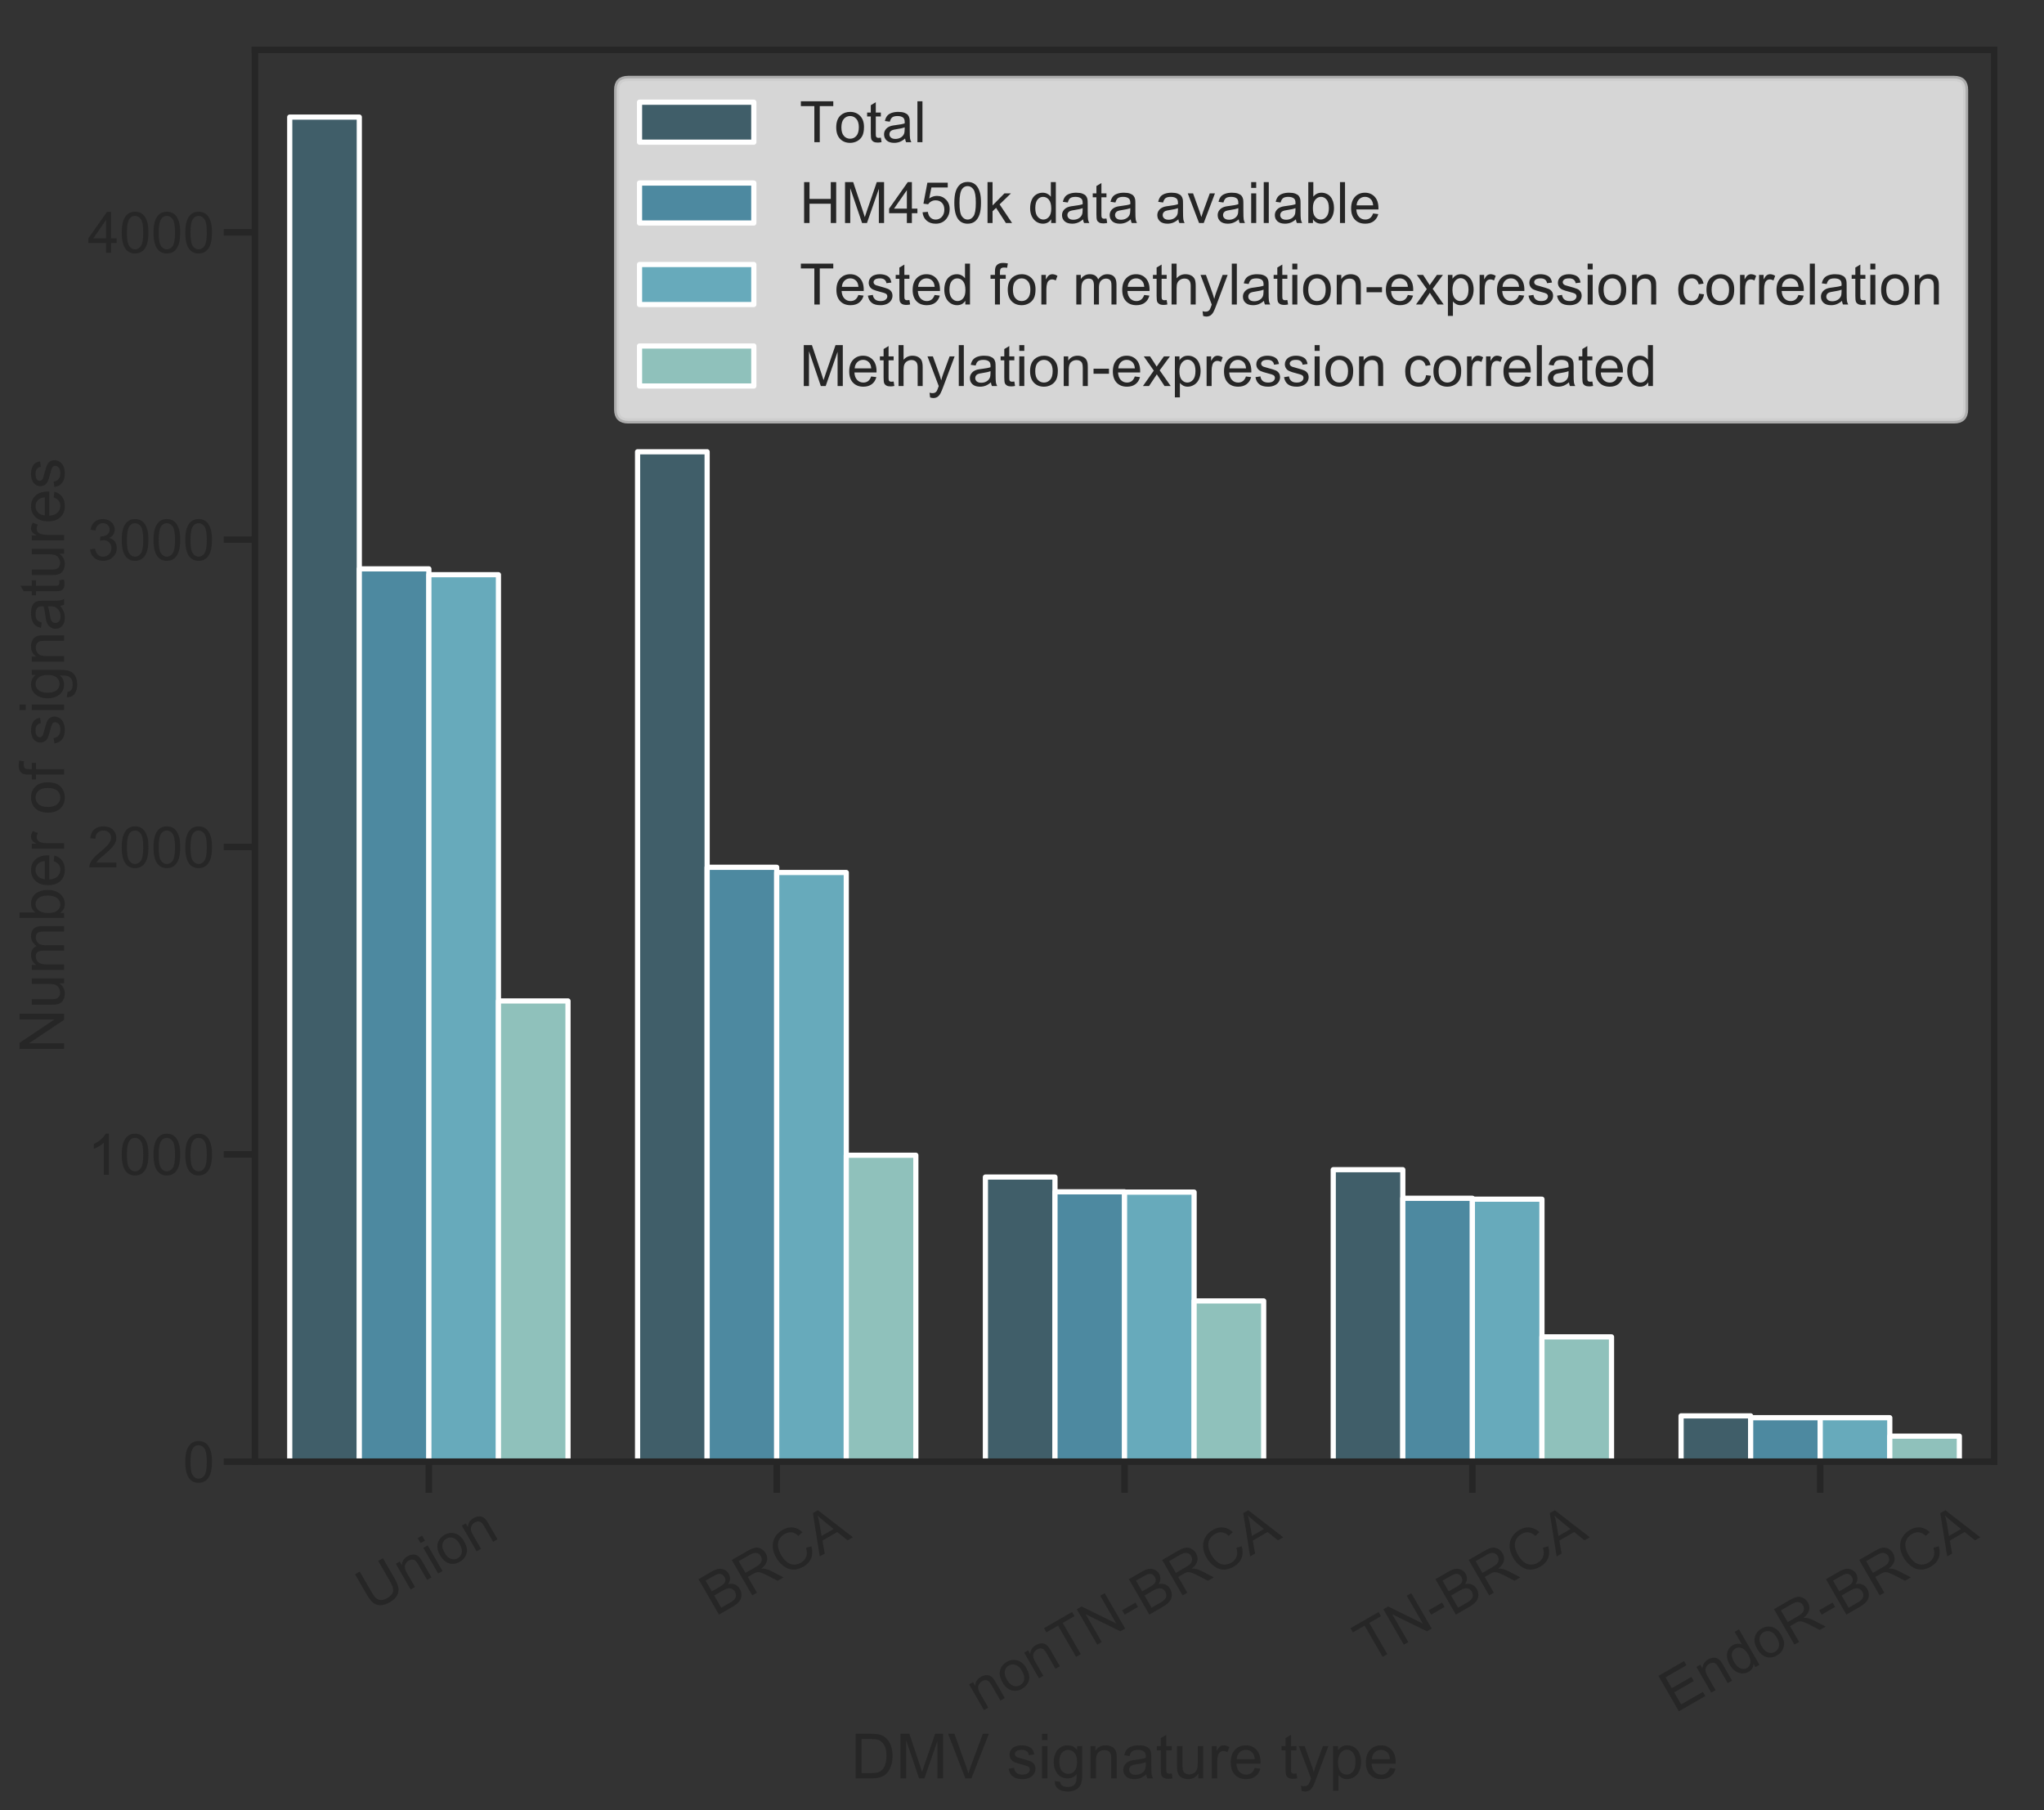 <?xml version="1.0" encoding="utf-8" standalone="no"?>
<!DOCTYPE svg PUBLIC "-//W3C//DTD SVG 1.1//EN"
  "http://www.w3.org/Graphics/SVG/1.1/DTD/svg11.dtd">
<!-- Created with matplotlib (https://matplotlib.org/) -->
<svg height="697.012pt" version="1.1" viewBox="0 0 786.959 697.012" width="786.959pt" xmlns="http://www.w3.org/2000/svg" xmlns:xlink="http://www.w3.org/1999/xlink">
 <rect x="0" y="0" width="786.959" height="697.012" fill="#333333" stroke="none"/>
 <defs>
  <style type="text/css">
*{stroke-linecap:butt;stroke-linejoin:round;}
  </style>
 </defs>
 <g id="figure_1">
  <g id="patch_1">
   <path d="M 0 697.012 
L 786.959 697.012 
L 786.959 0 
L 0 0 
z
" style="fill:none;"/>
  </g>
  <g id="axes_1">
   <g id="patch_2">
    <path d="M 98.159 562.8 
L 767.759 562.8 
L 767.759 19.2 
L 98.159 19.2 
z
" style="fill:none;"/>
   </g>
   <g id="matplotlib.axis_1">
    <g id="xtick_1">
     <g id="line2d_1">
      <defs>
       <path d="M 0 0 
L 0 12 
" id="m496728b130" style="stroke:#262626;stroke-width:2.5;"/>
      </defs>
      <g>
       <use style="fill:#262626;stroke:#262626;stroke-width:2.5;" x="165.119" xlink:href="#m496728b130" y="562.8"/>
      </g>
     </g>
     <g id="text_1">
      <!-- Union -->
      <defs>
       <path d="M 54.688 71.578 
L 64.156 71.578 
L 64.156 30.219 
Q 64.156 19.438 61.719 13.078 
Q 59.281 6.734 52.906 2.75 
Q 46.531 -1.219 36.188 -1.219 
Q 26.125 -1.219 19.719 2.25 
Q 13.328 5.719 10.594 12.281 
Q 7.859 18.844 7.859 30.219 
L 7.859 71.578 
L 17.328 71.578 
L 17.328 30.281 
Q 17.328 20.953 19.062 16.531 
Q 20.797 12.109 25.016 9.719 
Q 29.25 7.328 35.359 7.328 
Q 45.797 7.328 50.234 12.062 
Q 54.688 16.797 54.688 30.281 
z
" id="ArialMT-85"/>
       <path d="M 6.594 0 
L 6.594 51.859 
L 14.5 51.859 
L 14.5 44.484 
Q 20.219 53.031 31 53.031 
Q 35.688 53.031 39.625 51.344 
Q 43.562 49.656 45.516 46.922 
Q 47.469 44.188 48.25 40.438 
Q 48.734 37.984 48.734 31.891 
L 48.734 0 
L 39.938 0 
L 39.938 31.547 
Q 39.938 36.922 38.906 39.578 
Q 37.891 42.234 35.281 43.812 
Q 32.672 45.406 29.156 45.406 
Q 23.531 45.406 19.453 41.844 
Q 15.375 38.281 15.375 28.328 
L 15.375 0 
z
" id="ArialMT-110"/>
       <path d="M 6.641 61.469 
L 6.641 71.578 
L 15.438 71.578 
L 15.438 61.469 
z
M 6.641 0 
L 6.641 51.859 
L 15.438 51.859 
L 15.438 0 
z
" id="ArialMT-105"/>
       <path d="M 3.328 25.922 
Q 3.328 40.328 11.328 47.266 
Q 18.016 53.031 27.641 53.031 
Q 38.328 53.031 45.109 46.016 
Q 51.906 39.016 51.906 26.656 
Q 51.906 16.656 48.906 10.906 
Q 45.906 5.172 40.156 2 
Q 34.422 -1.172 27.641 -1.172 
Q 16.75 -1.172 10.031 5.812 
Q 3.328 12.797 3.328 25.922 
z
M 12.359 25.922 
Q 12.359 15.969 16.703 11.016 
Q 21.047 6.062 27.641 6.062 
Q 34.188 6.062 38.531 11.031 
Q 42.875 16.016 42.875 26.219 
Q 42.875 35.844 38.5 40.797 
Q 34.125 45.75 27.641 45.75 
Q 21.047 45.75 16.703 40.812 
Q 12.359 35.891 12.359 25.922 
z
" id="ArialMT-111"/>
      </defs>
      <g style="fill:#262626;" transform="translate(143.074 620.677)rotate(-30)scale(0.22 -0.22)">
       <use xlink:href="#ArialMT-85"/>
       <use x="72.217" xlink:href="#ArialMT-110"/>
       <use x="127.832" xlink:href="#ArialMT-105"/>
       <use x="150.049" xlink:href="#ArialMT-111"/>
       <use x="205.664" xlink:href="#ArialMT-110"/>
      </g>
     </g>
    </g>
    <g id="xtick_2">
     <g id="line2d_2">
      <g>
       <use style="fill:#262626;stroke:#262626;stroke-width:2.5;" x="299.039" xlink:href="#m496728b130" y="562.8"/>
      </g>
     </g>
     <g id="text_2">
      <!-- BRCA -->
      <defs>
       <path d="M 7.328 0 
L 7.328 71.578 
L 34.188 71.578 
Q 42.391 71.578 47.344 69.406 
Q 52.297 67.234 55.094 62.719 
Q 57.906 58.203 57.906 53.266 
Q 57.906 48.688 55.422 44.625 
Q 52.938 40.578 47.906 38.094 
Q 54.391 36.188 57.875 31.594 
Q 61.375 27 61.375 20.75 
Q 61.375 15.719 59.25 11.391 
Q 57.125 7.078 54 4.734 
Q 50.875 2.391 46.156 1.188 
Q 41.453 0 34.625 0 
z
M 16.797 41.5 
L 32.281 41.5 
Q 38.578 41.5 41.312 42.328 
Q 44.922 43.406 46.75 45.891 
Q 48.578 48.391 48.578 52.156 
Q 48.578 55.719 46.875 58.422 
Q 45.172 61.141 41.984 62.141 
Q 38.812 63.141 31.109 63.141 
L 16.797 63.141 
z
M 16.797 8.453 
L 34.625 8.453 
Q 39.203 8.453 41.062 8.797 
Q 44.344 9.375 46.531 10.734 
Q 48.734 12.109 50.141 14.719 
Q 51.562 17.328 51.562 20.75 
Q 51.562 24.75 49.516 27.703 
Q 47.469 30.672 43.828 31.859 
Q 40.188 33.062 33.344 33.062 
L 16.797 33.062 
z
" id="ArialMT-66"/>
       <path d="M 7.859 0 
L 7.859 71.578 
L 39.594 71.578 
Q 49.172 71.578 54.141 69.641 
Q 59.125 67.719 62.109 62.828 
Q 65.094 57.953 65.094 52.047 
Q 65.094 44.438 60.156 39.203 
Q 55.219 33.984 44.922 32.562 
Q 48.688 30.766 50.641 29 
Q 54.781 25.203 58.5 19.484 
L 70.953 0 
L 59.031 0 
L 49.562 14.891 
Q 45.406 21.344 42.719 24.75 
Q 40.047 28.172 37.922 29.531 
Q 35.797 30.906 33.594 31.453 
Q 31.984 31.781 28.328 31.781 
L 17.328 31.781 
L 17.328 0 
z
M 17.328 39.984 
L 37.703 39.984 
Q 44.188 39.984 47.844 41.328 
Q 51.516 42.672 53.422 45.625 
Q 55.328 48.578 55.328 52.047 
Q 55.328 57.125 51.641 60.391 
Q 47.953 63.672 39.984 63.672 
L 17.328 63.672 
z
" id="ArialMT-82"/>
       <path d="M 58.797 25.094 
L 68.266 22.703 
Q 65.281 11.031 57.547 4.906 
Q 49.812 -1.219 38.625 -1.219 
Q 27.047 -1.219 19.797 3.484 
Q 12.547 8.203 8.766 17.141 
Q 4.984 26.078 4.984 36.328 
Q 4.984 47.516 9.25 55.828 
Q 13.531 64.156 21.406 68.469 
Q 29.297 72.797 38.766 72.797 
Q 49.516 72.797 56.828 67.328 
Q 64.156 61.859 67.047 51.953 
L 57.719 49.75 
Q 55.219 57.562 50.484 61.125 
Q 45.75 64.703 38.578 64.703 
Q 30.328 64.703 24.781 60.734 
Q 19.234 56.781 16.984 50.109 
Q 14.75 43.453 14.75 36.375 
Q 14.75 27.25 17.406 20.438 
Q 20.062 13.625 25.672 10.25 
Q 31.297 6.891 37.844 6.891 
Q 45.797 6.891 51.312 11.469 
Q 56.844 16.062 58.797 25.094 
z
" id="ArialMT-67"/>
       <path d="M -0.141 0 
L 27.344 71.578 
L 37.547 71.578 
L 66.844 0 
L 56.062 0 
L 47.703 21.688 
L 17.781 21.688 
L 9.906 0 
z
M 20.516 29.391 
L 44.781 29.391 
L 37.312 49.219 
Q 33.891 58.25 32.234 64.062 
Q 30.859 57.172 28.375 50.391 
z
" id="ArialMT-65"/>
      </defs>
      <g style="fill:#262626;" transform="translate(275.414 622.5)rotate(-30)scale(0.22 -0.22)">
       <use xlink:href="#ArialMT-66"/>
       <use x="66.699" xlink:href="#ArialMT-82"/>
       <use x="138.916" xlink:href="#ArialMT-67"/>
       <use x="211.133" xlink:href="#ArialMT-65"/>
      </g>
     </g>
    </g>
    <g id="xtick_3">
     <g id="line2d_3">
      <g>
       <use style="fill:#262626;stroke:#262626;stroke-width:2.5;" x="432.959" xlink:href="#m496728b130" y="562.8"/>
      </g>
     </g>
     <g id="text_3">
      <!-- nonTN-BRCA -->
      <defs>
       <path d="M 25.922 0 
L 25.922 63.141 
L 2.344 63.141 
L 2.344 71.578 
L 59.078 71.578 
L 59.078 63.141 
L 35.406 63.141 
L 35.406 0 
z
" id="ArialMT-84"/>
       <path d="M 7.625 0 
L 7.625 71.578 
L 17.328 71.578 
L 54.938 15.375 
L 54.938 71.578 
L 64.016 71.578 
L 64.016 0 
L 54.297 0 
L 16.703 56.25 
L 16.703 0 
z
" id="ArialMT-78"/>
       <path d="M 3.172 21.484 
L 3.172 30.328 
L 30.172 30.328 
L 30.172 21.484 
z
" id="ArialMT-45"/>
      </defs>
      <g style="fill:#262626;" transform="translate(377.572 659.177)rotate(-30)scale(0.22 -0.22)">
       <use xlink:href="#ArialMT-110"/>
       <use x="55.615" xlink:href="#ArialMT-111"/>
       <use x="111.23" xlink:href="#ArialMT-110"/>
       <use x="166.846" xlink:href="#ArialMT-84"/>
       <use x="227.93" xlink:href="#ArialMT-78"/>
       <use x="300.146" xlink:href="#ArialMT-45"/>
       <use x="333.447" xlink:href="#ArialMT-66"/>
       <use x="400.146" xlink:href="#ArialMT-82"/>
       <use x="472.363" xlink:href="#ArialMT-67"/>
       <use x="544.58" xlink:href="#ArialMT-65"/>
      </g>
     </g>
    </g>
    <g id="xtick_4">
     <g id="line2d_4">
      <g>
       <use style="fill:#262626;stroke:#262626;stroke-width:2.5;" x="566.879" xlink:href="#m496728b130" y="562.8"/>
      </g>
     </g>
     <g id="text_4">
      <!-- TN-BRCA -->
      <g style="fill:#262626;" transform="translate(527.384 640.826)rotate(-30)scale(0.22 -0.22)">
       <use xlink:href="#ArialMT-84"/>
       <use x="61.084" xlink:href="#ArialMT-78"/>
       <use x="133.301" xlink:href="#ArialMT-45"/>
       <use x="166.602" xlink:href="#ArialMT-66"/>
       <use x="233.301" xlink:href="#ArialMT-82"/>
       <use x="305.518" xlink:href="#ArialMT-67"/>
       <use x="377.734" xlink:href="#ArialMT-65"/>
      </g>
     </g>
    </g>
    <g id="xtick_5">
     <g id="line2d_5">
      <g>
       <use style="fill:#262626;stroke:#262626;stroke-width:2.5;" x="700.799" xlink:href="#m496728b130" y="562.8"/>
      </g>
     </g>
     <g id="text_5">
      <!-- EndoR-BRCA -->
      <defs>
       <path d="M 7.906 0 
L 7.906 71.578 
L 59.672 71.578 
L 59.672 63.141 
L 17.391 63.141 
L 17.391 41.219 
L 56.984 41.219 
L 56.984 32.812 
L 17.391 32.812 
L 17.391 8.453 
L 61.328 8.453 
L 61.328 0 
z
" id="ArialMT-69"/>
       <path d="M 40.234 0 
L 40.234 6.547 
Q 35.297 -1.172 25.734 -1.172 
Q 19.531 -1.172 14.328 2.25 
Q 9.125 5.672 6.266 11.797 
Q 3.422 17.922 3.422 25.875 
Q 3.422 33.641 6 39.969 
Q 8.594 46.297 13.766 49.656 
Q 18.953 53.031 25.344 53.031 
Q 30.031 53.031 33.688 51.047 
Q 37.359 49.078 39.656 45.906 
L 39.656 71.578 
L 48.391 71.578 
L 48.391 0 
z
M 12.453 25.875 
Q 12.453 15.922 16.641 10.984 
Q 20.844 6.062 26.562 6.062 
Q 32.328 6.062 36.344 10.766 
Q 40.375 15.484 40.375 25.141 
Q 40.375 35.797 36.266 40.766 
Q 32.172 45.75 26.172 45.75 
Q 20.312 45.75 16.375 40.969 
Q 12.453 36.188 12.453 25.875 
z
" id="ArialMT-100"/>
      </defs>
      <g style="fill:#262626;" transform="translate(644.876 659.795)rotate(-30)scale(0.22 -0.22)">
       <use xlink:href="#ArialMT-69"/>
       <use x="66.699" xlink:href="#ArialMT-110"/>
       <use x="122.314" xlink:href="#ArialMT-100"/>
       <use x="177.93" xlink:href="#ArialMT-111"/>
       <use x="233.545" xlink:href="#ArialMT-82"/>
       <use x="305.762" xlink:href="#ArialMT-45"/>
       <use x="339.062" xlink:href="#ArialMT-66"/>
       <use x="405.762" xlink:href="#ArialMT-82"/>
       <use x="477.979" xlink:href="#ArialMT-67"/>
       <use x="550.195" xlink:href="#ArialMT-65"/>
      </g>
     </g>
    </g>
    <g id="text_6">
     <!-- DMV signature type -->
     <defs>
      <path d="M 7.719 0 
L 7.719 71.578 
L 32.375 71.578 
Q 40.719 71.578 45.125 70.562 
Q 51.266 69.141 55.609 65.438 
Q 61.281 60.641 64.078 53.188 
Q 66.891 45.75 66.891 36.188 
Q 66.891 28.031 64.984 21.734 
Q 63.094 15.438 60.109 11.297 
Q 57.125 7.172 53.578 4.797 
Q 50.047 2.438 45.047 1.219 
Q 40.047 0 33.547 0 
z
M 17.188 8.453 
L 32.469 8.453 
Q 39.547 8.453 43.578 9.766 
Q 47.609 11.078 50 13.484 
Q 53.375 16.844 55.25 22.531 
Q 57.125 28.219 57.125 36.328 
Q 57.125 47.562 53.438 53.594 
Q 49.75 59.625 44.484 61.672 
Q 40.672 63.141 32.234 63.141 
L 17.188 63.141 
z
" id="ArialMT-68"/>
      <path d="M 7.422 0 
L 7.422 71.578 
L 21.688 71.578 
L 38.625 20.906 
Q 40.969 13.812 42.047 10.297 
Q 43.266 14.203 45.844 21.781 
L 62.984 71.578 
L 75.734 71.578 
L 75.734 0 
L 66.609 0 
L 66.609 59.906 
L 45.797 0 
L 37.25 0 
L 16.547 60.938 
L 16.547 0 
z
" id="ArialMT-77"/>
      <path d="M 28.172 0 
L 0.438 71.578 
L 10.688 71.578 
L 29.297 19.578 
Q 31.547 13.328 33.062 7.859 
Q 34.719 13.719 36.922 19.578 
L 56.25 71.578 
L 65.922 71.578 
L 37.891 0 
z
" id="ArialMT-86"/>
      <path id="ArialMT-32"/>
      <path d="M 3.078 15.484 
L 11.766 16.844 
Q 12.5 11.625 15.844 8.844 
Q 19.188 6.062 25.203 6.062 
Q 31.25 6.062 34.172 8.516 
Q 37.109 10.984 37.109 14.312 
Q 37.109 17.281 34.516 19 
Q 32.719 20.172 25.531 21.969 
Q 15.875 24.422 12.141 26.203 
Q 8.406 27.984 6.469 31.125 
Q 4.547 34.281 4.547 38.094 
Q 4.547 41.547 6.125 44.5 
Q 7.719 47.469 10.453 49.422 
Q 12.5 50.922 16.031 51.969 
Q 19.578 53.031 23.641 53.031 
Q 29.734 53.031 34.344 51.266 
Q 38.969 49.516 41.156 46.5 
Q 43.359 43.5 44.188 38.484 
L 35.594 37.312 
Q 35.016 41.312 32.203 43.547 
Q 29.391 45.797 24.266 45.797 
Q 18.219 45.797 15.625 43.797 
Q 13.031 41.797 13.031 39.109 
Q 13.031 37.406 14.109 36.031 
Q 15.188 34.625 17.484 33.688 
Q 18.797 33.203 25.25 31.453 
Q 34.578 28.953 38.25 27.359 
Q 41.938 25.781 44.031 22.75 
Q 46.141 19.734 46.141 15.234 
Q 46.141 10.844 43.578 6.953 
Q 41.016 3.078 36.172 0.953 
Q 31.344 -1.172 25.25 -1.172 
Q 15.141 -1.172 9.844 3.031 
Q 4.547 7.234 3.078 15.484 
z
" id="ArialMT-115"/>
      <path d="M 4.984 -4.297 
L 13.531 -5.562 
Q 14.062 -9.516 16.5 -11.328 
Q 19.781 -13.766 25.438 -13.766 
Q 31.547 -13.766 34.859 -11.328 
Q 38.188 -8.891 39.359 -4.5 
Q 40.047 -1.812 39.984 6.781 
Q 34.234 0 25.641 0 
Q 14.938 0 9.078 7.719 
Q 3.219 15.438 3.219 26.219 
Q 3.219 33.641 5.906 39.906 
Q 8.594 46.188 13.688 49.609 
Q 18.797 53.031 25.688 53.031 
Q 34.859 53.031 40.828 45.609 
L 40.828 51.859 
L 48.922 51.859 
L 48.922 7.031 
Q 48.922 -5.078 46.453 -10.125 
Q 44 -15.188 38.641 -18.109 
Q 33.297 -21.047 25.484 -21.047 
Q 16.219 -21.047 10.5 -16.875 
Q 4.781 -12.703 4.984 -4.297 
z
M 12.25 26.859 
Q 12.25 16.656 16.297 11.969 
Q 20.359 7.281 26.469 7.281 
Q 32.516 7.281 36.609 11.938 
Q 40.719 16.609 40.719 26.562 
Q 40.719 36.078 36.5 40.906 
Q 32.281 45.75 26.312 45.75 
Q 20.453 45.75 16.344 40.984 
Q 12.25 36.234 12.25 26.859 
z
" id="ArialMT-103"/>
      <path d="M 40.438 6.391 
Q 35.547 2.25 31.031 0.531 
Q 26.516 -1.172 21.344 -1.172 
Q 12.797 -1.172 8.203 3 
Q 3.609 7.172 3.609 13.672 
Q 3.609 17.484 5.344 20.625 
Q 7.078 23.781 9.891 25.688 
Q 12.703 27.594 16.219 28.562 
Q 18.797 29.25 24.031 29.891 
Q 34.672 31.156 39.703 32.906 
Q 39.75 34.719 39.75 35.203 
Q 39.75 40.578 37.25 42.781 
Q 33.891 45.75 27.25 45.75 
Q 21.047 45.75 18.094 43.578 
Q 15.141 41.406 13.719 35.891 
L 5.125 37.062 
Q 6.297 42.578 8.984 45.969 
Q 11.672 49.359 16.75 51.188 
Q 21.828 53.031 28.516 53.031 
Q 35.156 53.031 39.297 51.469 
Q 43.453 49.906 45.406 47.531 
Q 47.359 45.172 48.141 41.547 
Q 48.578 39.312 48.578 33.453 
L 48.578 21.734 
Q 48.578 9.469 49.141 6.219 
Q 49.703 2.984 51.375 0 
L 42.188 0 
Q 40.828 2.734 40.438 6.391 
z
M 39.703 26.031 
Q 34.906 24.078 25.344 22.703 
Q 19.922 21.922 17.672 20.938 
Q 15.438 19.969 14.203 18.094 
Q 12.984 16.219 12.984 13.922 
Q 12.984 10.406 15.641 8.062 
Q 18.312 5.719 23.438 5.719 
Q 28.516 5.719 32.469 7.938 
Q 36.422 10.156 38.281 14.016 
Q 39.703 17 39.703 22.797 
z
" id="ArialMT-97"/>
      <path d="M 25.781 7.859 
L 27.047 0.094 
Q 23.344 -0.688 20.406 -0.688 
Q 15.625 -0.688 12.984 0.828 
Q 10.359 2.344 9.281 4.812 
Q 8.203 7.281 8.203 15.188 
L 8.203 45.016 
L 1.766 45.016 
L 1.766 51.859 
L 8.203 51.859 
L 8.203 64.703 
L 16.938 69.969 
L 16.938 51.859 
L 25.781 51.859 
L 25.781 45.016 
L 16.938 45.016 
L 16.938 14.703 
Q 16.938 10.938 17.406 9.859 
Q 17.875 8.797 18.922 8.156 
Q 19.969 7.516 21.922 7.516 
Q 23.391 7.516 25.781 7.859 
z
" id="ArialMT-116"/>
      <path d="M 40.578 0 
L 40.578 7.625 
Q 34.516 -1.172 24.125 -1.172 
Q 19.531 -1.172 15.547 0.578 
Q 11.578 2.344 9.641 5 
Q 7.719 7.672 6.938 11.531 
Q 6.391 14.109 6.391 19.734 
L 6.391 51.859 
L 15.188 51.859 
L 15.188 23.094 
Q 15.188 16.219 15.719 13.812 
Q 16.547 10.359 19.234 8.375 
Q 21.922 6.391 25.875 6.391 
Q 29.828 6.391 33.297 8.422 
Q 36.766 10.453 38.203 13.938 
Q 39.656 17.438 39.656 24.078 
L 39.656 51.859 
L 48.438 51.859 
L 48.438 0 
z
" id="ArialMT-117"/>
      <path d="M 6.5 0 
L 6.5 51.859 
L 14.406 51.859 
L 14.406 44 
Q 17.438 49.516 20 51.266 
Q 22.562 53.031 25.641 53.031 
Q 30.078 53.031 34.672 50.203 
L 31.641 42.047 
Q 28.422 43.953 25.203 43.953 
Q 22.312 43.953 20.016 42.219 
Q 17.719 40.484 16.75 37.406 
Q 15.281 32.719 15.281 27.156 
L 15.281 0 
z
" id="ArialMT-114"/>
      <path d="M 42.094 16.703 
L 51.172 15.578 
Q 49.031 7.625 43.219 3.219 
Q 37.406 -1.172 28.375 -1.172 
Q 17 -1.172 10.328 5.828 
Q 3.656 12.844 3.656 25.484 
Q 3.656 38.578 10.391 45.797 
Q 17.141 53.031 27.875 53.031 
Q 38.281 53.031 44.875 45.953 
Q 51.469 38.875 51.469 26.031 
Q 51.469 25.25 51.422 23.688 
L 12.75 23.688 
Q 13.234 15.141 17.578 10.594 
Q 21.922 6.062 28.422 6.062 
Q 33.25 6.062 36.672 8.594 
Q 40.094 11.141 42.094 16.703 
z
M 13.234 30.906 
L 42.188 30.906 
Q 41.609 37.453 38.875 40.719 
Q 34.672 45.797 27.984 45.797 
Q 21.922 45.797 17.797 41.75 
Q 13.672 37.703 13.234 30.906 
z
" id="ArialMT-101"/>
      <path d="M 6.203 -19.969 
L 5.219 -11.719 
Q 8.109 -12.5 10.25 -12.5 
Q 13.188 -12.5 14.938 -11.516 
Q 16.703 -10.547 17.828 -8.797 
Q 18.656 -7.469 20.516 -2.25 
Q 20.75 -1.516 21.297 -0.094 
L 1.609 51.859 
L 11.078 51.859 
L 21.875 21.828 
Q 23.969 16.109 25.641 9.812 
Q 27.156 15.875 29.25 21.625 
L 40.328 51.859 
L 49.125 51.859 
L 29.391 -0.875 
Q 26.219 -9.422 24.469 -12.641 
Q 22.125 -17 19.094 -19.016 
Q 16.062 -21.047 11.859 -21.047 
Q 9.328 -21.047 6.203 -19.969 
z
" id="ArialMT-121"/>
      <path d="M 6.594 -19.875 
L 6.594 51.859 
L 14.594 51.859 
L 14.594 45.125 
Q 17.438 49.078 21 51.047 
Q 24.562 53.031 29.641 53.031 
Q 36.281 53.031 41.359 49.609 
Q 46.438 46.188 49.016 39.953 
Q 51.609 33.734 51.609 26.312 
Q 51.609 18.359 48.75 11.984 
Q 45.906 5.609 40.453 2.219 
Q 35.016 -1.172 29 -1.172 
Q 24.609 -1.172 21.109 0.688 
Q 17.625 2.547 15.375 5.375 
L 15.375 -19.875 
z
M 14.547 25.641 
Q 14.547 15.625 18.594 10.844 
Q 22.656 6.062 28.422 6.062 
Q 34.281 6.062 38.453 11.016 
Q 42.625 15.969 42.625 26.375 
Q 42.625 36.281 38.547 41.203 
Q 34.469 46.141 28.812 46.141 
Q 23.188 46.141 18.859 40.891 
Q 14.547 35.641 14.547 25.641 
z
" id="ArialMT-112"/>
     </defs>
     <g style="fill:#262626;" transform="translate(327.584 684.761)scale(0.24 -0.24)">
      <use xlink:href="#ArialMT-68"/>
      <use x="72.217" xlink:href="#ArialMT-77"/>
      <use x="155.518" xlink:href="#ArialMT-86"/>
      <use x="222.217" xlink:href="#ArialMT-32"/>
      <use x="250" xlink:href="#ArialMT-115"/>
      <use x="300" xlink:href="#ArialMT-105"/>
      <use x="322.217" xlink:href="#ArialMT-103"/>
      <use x="377.832" xlink:href="#ArialMT-110"/>
      <use x="433.447" xlink:href="#ArialMT-97"/>
      <use x="489.062" xlink:href="#ArialMT-116"/>
      <use x="516.846" xlink:href="#ArialMT-117"/>
      <use x="572.461" xlink:href="#ArialMT-114"/>
      <use x="605.762" xlink:href="#ArialMT-101"/>
      <use x="661.377" xlink:href="#ArialMT-32"/>
      <use x="689.16" xlink:href="#ArialMT-116"/>
      <use x="716.943" xlink:href="#ArialMT-121"/>
      <use x="766.943" xlink:href="#ArialMT-112"/>
      <use x="822.559" xlink:href="#ArialMT-101"/>
     </g>
    </g>
   </g>
   <g id="matplotlib.axis_2">
    <g id="ytick_1">
     <g id="line2d_6">
      <defs>
       <path d="M 0 0 
L -12 0 
" id="mbc3f24a829" style="stroke:#262626;stroke-width:2.5;"/>
      </defs>
      <g>
       <use style="fill:#262626;stroke:#262626;stroke-width:2.5;" x="98.159" xlink:href="#mbc3f24a829" y="562.8"/>
      </g>
     </g>
     <g id="text_7">
      <!-- 0 -->
      <defs>
       <path d="M 4.156 35.297 
Q 4.156 48 6.766 55.734 
Q 9.375 63.484 14.516 67.672 
Q 19.672 71.875 27.484 71.875 
Q 33.25 71.875 37.594 69.547 
Q 41.938 67.234 44.766 62.859 
Q 47.609 58.5 49.219 52.219 
Q 50.828 45.953 50.828 35.297 
Q 50.828 22.703 48.234 14.969 
Q 45.656 7.234 40.5 3 
Q 35.359 -1.219 27.484 -1.219 
Q 17.141 -1.219 11.234 6.203 
Q 4.156 15.141 4.156 35.297 
z
M 13.188 35.297 
Q 13.188 17.672 17.312 11.828 
Q 21.438 6 27.484 6 
Q 33.547 6 37.672 11.859 
Q 41.797 17.719 41.797 35.297 
Q 41.797 52.984 37.672 58.781 
Q 33.547 64.594 27.391 64.594 
Q 21.344 64.594 17.719 59.469 
Q 13.188 52.938 13.188 35.297 
z
" id="ArialMT-48"/>
      </defs>
      <g style="fill:#262626;" transform="translate(70.425 570.674)scale(0.22 -0.22)">
       <use xlink:href="#ArialMT-48"/>
      </g>
     </g>
    </g>
    <g id="ytick_2">
     <g id="line2d_7">
      <g>
       <use style="fill:#262626;stroke:#262626;stroke-width:2.5;" x="98.159" xlink:href="#mbc3f24a829" y="444.465"/>
      </g>
     </g>
     <g id="text_8">
      <!-- 1000 -->
      <defs>
       <path d="M 37.25 0 
L 28.469 0 
L 28.469 56 
Q 25.297 52.984 20.141 49.953 
Q 14.984 46.922 10.891 45.406 
L 10.891 53.906 
Q 18.266 57.375 23.781 62.297 
Q 29.297 67.234 31.594 71.875 
L 37.25 71.875 
z
" id="ArialMT-49"/>
      </defs>
      <g style="fill:#262626;" transform="translate(33.722 452.339)scale(0.22 -0.22)">
       <use xlink:href="#ArialMT-49"/>
       <use x="55.615" xlink:href="#ArialMT-48"/>
       <use x="111.23" xlink:href="#ArialMT-48"/>
       <use x="166.846" xlink:href="#ArialMT-48"/>
      </g>
     </g>
    </g>
    <g id="ytick_3">
     <g id="line2d_8">
      <g>
       <use style="fill:#262626;stroke:#262626;stroke-width:2.5;" x="98.159" xlink:href="#mbc3f24a829" y="326.131"/>
      </g>
     </g>
     <g id="text_9">
      <!-- 2000 -->
      <defs>
       <path d="M 50.344 8.453 
L 50.344 0 
L 3.031 0 
Q 2.938 3.172 4.047 6.109 
Q 5.859 10.938 9.828 15.625 
Q 13.812 20.312 21.344 26.469 
Q 33.016 36.031 37.109 41.625 
Q 41.219 47.219 41.219 52.203 
Q 41.219 57.422 37.469 61 
Q 33.734 64.594 27.734 64.594 
Q 21.391 64.594 17.578 60.781 
Q 13.766 56.984 13.719 50.25 
L 4.688 51.172 
Q 5.609 61.281 11.656 66.578 
Q 17.719 71.875 27.938 71.875 
Q 38.234 71.875 44.234 66.156 
Q 50.25 60.453 50.25 52 
Q 50.25 47.703 48.484 43.547 
Q 46.734 39.406 42.656 34.812 
Q 38.578 30.219 29.109 22.219 
Q 21.188 15.578 18.938 13.203 
Q 16.703 10.844 15.234 8.453 
z
" id="ArialMT-50"/>
      </defs>
      <g style="fill:#262626;" transform="translate(33.722 334.004)scale(0.22 -0.22)">
       <use xlink:href="#ArialMT-50"/>
       <use x="55.615" xlink:href="#ArialMT-48"/>
       <use x="111.23" xlink:href="#ArialMT-48"/>
       <use x="166.846" xlink:href="#ArialMT-48"/>
      </g>
     </g>
    </g>
    <g id="ytick_4">
     <g id="line2d_9">
      <g>
       <use style="fill:#262626;stroke:#262626;stroke-width:2.5;" x="98.159" xlink:href="#mbc3f24a829" y="207.796"/>
      </g>
     </g>
     <g id="text_10">
      <!-- 3000 -->
      <defs>
       <path d="M 4.203 18.891 
L 12.984 20.062 
Q 14.5 12.594 18.141 9.297 
Q 21.781 6 27 6 
Q 33.203 6 37.469 10.297 
Q 41.75 14.594 41.75 20.953 
Q 41.75 27 37.797 30.922 
Q 33.844 34.859 27.734 34.859 
Q 25.25 34.859 21.531 33.891 
L 22.516 41.609 
Q 23.391 41.5 23.922 41.5 
Q 29.547 41.5 34.031 44.422 
Q 38.531 47.359 38.531 53.469 
Q 38.531 58.297 35.25 61.469 
Q 31.984 64.656 26.812 64.656 
Q 21.688 64.656 18.266 61.422 
Q 14.844 58.203 13.875 51.766 
L 5.078 53.328 
Q 6.688 62.156 12.391 67.016 
Q 18.109 71.875 26.609 71.875 
Q 32.469 71.875 37.391 69.359 
Q 42.328 66.844 44.938 62.5 
Q 47.562 58.156 47.562 53.266 
Q 47.562 48.641 45.062 44.828 
Q 42.578 41.016 37.703 38.766 
Q 44.047 37.312 47.562 32.688 
Q 51.078 28.078 51.078 21.141 
Q 51.078 11.766 44.234 5.25 
Q 37.406 -1.266 26.953 -1.266 
Q 17.531 -1.266 11.297 4.344 
Q 5.078 9.969 4.203 18.891 
z
" id="ArialMT-51"/>
      </defs>
      <g style="fill:#262626;" transform="translate(33.722 215.67)scale(0.22 -0.22)">
       <use xlink:href="#ArialMT-51"/>
       <use x="55.615" xlink:href="#ArialMT-48"/>
       <use x="111.23" xlink:href="#ArialMT-48"/>
       <use x="166.846" xlink:href="#ArialMT-48"/>
      </g>
     </g>
    </g>
    <g id="ytick_5">
     <g id="line2d_10">
      <g>
       <use style="fill:#262626;stroke:#262626;stroke-width:2.5;" x="98.159" xlink:href="#mbc3f24a829" y="89.461"/>
      </g>
     </g>
     <g id="text_11">
      <!-- 4000 -->
      <defs>
       <path d="M 32.328 0 
L 32.328 17.141 
L 1.266 17.141 
L 1.266 25.203 
L 33.938 71.578 
L 41.109 71.578 
L 41.109 25.203 
L 50.781 25.203 
L 50.781 17.141 
L 41.109 17.141 
L 41.109 0 
z
M 32.328 25.203 
L 32.328 57.469 
L 9.906 25.203 
z
" id="ArialMT-52"/>
      </defs>
      <g style="fill:#262626;" transform="translate(33.722 97.335)scale(0.22 -0.22)">
       <use xlink:href="#ArialMT-52"/>
       <use x="55.615" xlink:href="#ArialMT-48"/>
       <use x="111.23" xlink:href="#ArialMT-48"/>
       <use x="166.846" xlink:href="#ArialMT-48"/>
      </g>
     </g>
    </g>
    <g id="text_12">
     <!-- Number of signatures -->
     <defs>
      <path d="M 6.594 0 
L 6.594 51.859 
L 14.453 51.859 
L 14.453 44.578 
Q 16.891 48.391 20.938 50.703 
Q 25 53.031 30.172 53.031 
Q 35.938 53.031 39.625 50.641 
Q 43.312 48.25 44.828 43.953 
Q 50.984 53.031 60.844 53.031 
Q 68.562 53.031 72.703 48.75 
Q 76.859 44.484 76.859 35.594 
L 76.859 0 
L 68.109 0 
L 68.109 32.672 
Q 68.109 37.938 67.25 40.25 
Q 66.406 42.578 64.156 43.984 
Q 61.922 45.406 58.891 45.406 
Q 53.422 45.406 49.797 41.766 
Q 46.188 38.141 46.188 30.125 
L 46.188 0 
L 37.406 0 
L 37.406 33.688 
Q 37.406 39.547 35.25 42.469 
Q 33.109 45.406 28.219 45.406 
Q 24.516 45.406 21.359 43.453 
Q 18.219 41.5 16.797 37.734 
Q 15.375 33.984 15.375 26.906 
L 15.375 0 
z
" id="ArialMT-109"/>
      <path d="M 14.703 0 
L 6.547 0 
L 6.547 71.578 
L 15.328 71.578 
L 15.328 46.047 
Q 20.906 53.031 29.547 53.031 
Q 34.328 53.031 38.594 51.094 
Q 42.875 49.172 45.625 45.672 
Q 48.391 42.188 49.953 37.25 
Q 51.516 32.328 51.516 26.703 
Q 51.516 13.375 44.922 6.094 
Q 38.328 -1.172 29.109 -1.172 
Q 19.922 -1.172 14.703 6.5 
z
M 14.594 26.312 
Q 14.594 17 17.141 12.844 
Q 21.297 6.062 28.375 6.062 
Q 34.125 6.062 38.328 11.062 
Q 42.531 16.062 42.531 25.984 
Q 42.531 36.141 38.5 40.969 
Q 34.469 45.797 28.766 45.797 
Q 23 45.797 18.797 40.797 
Q 14.594 35.797 14.594 26.312 
z
" id="ArialMT-98"/>
      <path d="M 8.688 0 
L 8.688 45.016 
L 0.922 45.016 
L 0.922 51.859 
L 8.688 51.859 
L 8.688 57.375 
Q 8.688 62.594 9.625 65.141 
Q 10.891 68.562 14.078 70.672 
Q 17.281 72.797 23.047 72.797 
Q 26.766 72.797 31.25 71.922 
L 29.938 64.266 
Q 27.203 64.75 24.75 64.75 
Q 20.75 64.75 19.094 63.031 
Q 17.438 61.328 17.438 56.641 
L 17.438 51.859 
L 27.547 51.859 
L 27.547 45.016 
L 17.438 45.016 
L 17.438 0 
z
" id="ArialMT-102"/>
     </defs>
     <g style="fill:#262626;" transform="translate(24.671 405.712)rotate(-90)scale(0.24 -0.24)">
      <use xlink:href="#ArialMT-78"/>
      <use x="72.217" xlink:href="#ArialMT-117"/>
      <use x="127.832" xlink:href="#ArialMT-109"/>
      <use x="211.133" xlink:href="#ArialMT-98"/>
      <use x="266.748" xlink:href="#ArialMT-101"/>
      <use x="322.363" xlink:href="#ArialMT-114"/>
      <use x="355.664" xlink:href="#ArialMT-32"/>
      <use x="383.447" xlink:href="#ArialMT-111"/>
      <use x="439.062" xlink:href="#ArialMT-102"/>
      <use x="466.846" xlink:href="#ArialMT-32"/>
      <use x="494.629" xlink:href="#ArialMT-115"/>
      <use x="544.629" xlink:href="#ArialMT-105"/>
      <use x="566.846" xlink:href="#ArialMT-103"/>
      <use x="622.461" xlink:href="#ArialMT-110"/>
      <use x="678.076" xlink:href="#ArialMT-97"/>
      <use x="733.691" xlink:href="#ArialMT-116"/>
      <use x="761.475" xlink:href="#ArialMT-117"/>
      <use x="817.09" xlink:href="#ArialMT-114"/>
      <use x="850.391" xlink:href="#ArialMT-101"/>
      <use x="906.006" xlink:href="#ArialMT-115"/>
     </g>
    </g>
   </g>
   <g id="patch_3">
    <path clip-path="url(#pcf650f8cb6)" d="M 111.551 562.8 
L 138.335 562.8 
L 138.335 45.086 
L 111.551 45.086 
z
" style="fill:#405e69;stroke:#ffffff;stroke-linejoin:miter;stroke-width:2;"/>
   </g>
   <g id="patch_4">
    <path clip-path="url(#pcf650f8cb6)" d="M 245.471 562.8 
L 272.255 562.8 
L 272.255 173.952 
L 245.471 173.952 
z
" style="fill:#405e69;stroke:#ffffff;stroke-linejoin:miter;stroke-width:2;"/>
   </g>
   <g id="patch_5">
    <path clip-path="url(#pcf650f8cb6)" d="M 379.391 562.8 
L 406.175 562.8 
L 406.175 453.222 
L 379.391 453.222 
z
" style="fill:#405e69;stroke:#ffffff;stroke-linejoin:miter;stroke-width:2;"/>
   </g>
   <g id="patch_6">
    <path clip-path="url(#pcf650f8cb6)" d="M 513.311 562.8 
L 540.095 562.8 
L 540.095 450.382 
L 513.311 450.382 
z
" style="fill:#405e69;stroke:#ffffff;stroke-linejoin:miter;stroke-width:2;"/>
   </g>
   <g id="patch_7">
    <path clip-path="url(#pcf650f8cb6)" d="M 647.231 562.8 
L 674.015 562.8 
L 674.015 545.168 
L 647.231 545.168 
z
" style="fill:#405e69;stroke:#ffffff;stroke-linejoin:miter;stroke-width:2;"/>
   </g>
   <g id="patch_8">
    <path clip-path="url(#pcf650f8cb6)" d="M 138.335 562.8 
L 165.119 562.8 
L 165.119 219.038 
L 138.335 219.038 
z
" style="fill:#4d89a0;stroke:#ffffff;stroke-linejoin:miter;stroke-width:2;"/>
   </g>
   <g id="patch_9">
    <path clip-path="url(#pcf650f8cb6)" d="M 272.255 562.8 
L 299.039 562.8 
L 299.039 333.941 
L 272.255 333.941 
z
" style="fill:#4d89a0;stroke:#ffffff;stroke-linejoin:miter;stroke-width:2;"/>
   </g>
   <g id="patch_10">
    <path clip-path="url(#pcf650f8cb6)" d="M 406.175 562.8 
L 432.959 562.8 
L 432.959 458.902 
L 406.175 458.902 
z
" style="fill:#4d89a0;stroke:#ffffff;stroke-linejoin:miter;stroke-width:2;"/>
   </g>
   <g id="patch_11">
    <path clip-path="url(#pcf650f8cb6)" d="M 540.095 562.8 
L 566.879 562.8 
L 566.879 461.387 
L 540.095 461.387 
z
" style="fill:#4d89a0;stroke:#ffffff;stroke-linejoin:miter;stroke-width:2;"/>
   </g>
   <g id="patch_12">
    <path clip-path="url(#pcf650f8cb6)" d="M 674.015 562.8 
L 700.799 562.8 
L 700.799 545.878 
L 674.015 545.878 
z
" style="fill:#4d89a0;stroke:#ffffff;stroke-linejoin:miter;stroke-width:2;"/>
   </g>
   <g id="patch_13">
    <path clip-path="url(#pcf650f8cb6)" d="M 165.119 562.8 
L 191.903 562.8 
L 191.903 221.286 
L 165.119 221.286 
z
" style="fill:#67aabb;stroke:#ffffff;stroke-linejoin:miter;stroke-width:2;"/>
   </g>
   <g id="patch_14">
    <path clip-path="url(#pcf650f8cb6)" d="M 299.039 562.8 
L 325.823 562.8 
L 325.823 335.952 
L 299.039 335.952 
z
" style="fill:#67aabb;stroke:#ffffff;stroke-linejoin:miter;stroke-width:2;"/>
   </g>
   <g id="patch_15">
    <path clip-path="url(#pcf650f8cb6)" d="M 432.959 562.8 
L 459.743 562.8 
L 459.743 459.02 
L 432.959 459.02 
z
" style="fill:#67aabb;stroke:#ffffff;stroke-linejoin:miter;stroke-width:2;"/>
   </g>
   <g id="patch_16">
    <path clip-path="url(#pcf650f8cb6)" d="M 566.879 562.8 
L 593.663 562.8 
L 593.663 461.742 
L 566.879 461.742 
z
" style="fill:#67aabb;stroke:#ffffff;stroke-linejoin:miter;stroke-width:2;"/>
   </g>
   <g id="patch_17">
    <path clip-path="url(#pcf650f8cb6)" d="M 700.799 562.8 
L 727.583 562.8 
L 727.583 545.878 
L 700.799 545.878 
z
" style="fill:#67aabb;stroke:#ffffff;stroke-linejoin:miter;stroke-width:2;"/>
   </g>
   <g id="patch_18">
    <path clip-path="url(#pcf650f8cb6)" d="M 191.903 562.8 
L 218.687 562.8 
L 218.687 385.416 
L 191.903 385.416 
z
" style="fill:#8fc1bb;stroke:#ffffff;stroke-linejoin:miter;stroke-width:2;"/>
   </g>
   <g id="patch_19">
    <path clip-path="url(#pcf650f8cb6)" d="M 325.823 562.8 
L 352.607 562.8 
L 352.607 444.82 
L 325.823 444.82 
z
" style="fill:#8fc1bb;stroke:#ffffff;stroke-linejoin:miter;stroke-width:2;"/>
   </g>
   <g id="patch_20">
    <path clip-path="url(#pcf650f8cb6)" d="M 459.743 562.8 
L 486.527 562.8 
L 486.527 500.911 
L 459.743 500.911 
z
" style="fill:#8fc1bb;stroke:#ffffff;stroke-linejoin:miter;stroke-width:2;"/>
   </g>
   <g id="patch_21">
    <path clip-path="url(#pcf650f8cb6)" d="M 593.663 562.8 
L 620.447 562.8 
L 620.447 514.756 
L 593.663 514.756 
z
" style="fill:#8fc1bb;stroke:#ffffff;stroke-linejoin:miter;stroke-width:2;"/>
   </g>
   <g id="patch_22">
    <path clip-path="url(#pcf650f8cb6)" d="M 727.583 562.8 
L 754.367 562.8 
L 754.367 552.978 
L 727.583 552.978 
z
" style="fill:#8fc1bb;stroke:#ffffff;stroke-linejoin:miter;stroke-width:2;"/>
   </g>
   <g id="line2d_11">
    <path clip-path="url(#pcf650f8cb6)" d="M 0 0 
" style="fill:none;stroke:#424242;stroke-linecap:round;stroke-width:5.4;"/>
   </g>
   <g id="line2d_12">
    <path clip-path="url(#pcf650f8cb6)" d="M 0 0 
" style="fill:none;stroke:#424242;stroke-linecap:round;stroke-width:5.4;"/>
   </g>
   <g id="line2d_13">
    <path clip-path="url(#pcf650f8cb6)" d="M 0 0 
" style="fill:none;stroke:#424242;stroke-linecap:round;stroke-width:5.4;"/>
   </g>
   <g id="line2d_14">
    <path clip-path="url(#pcf650f8cb6)" d="M 0 0 
" style="fill:none;stroke:#424242;stroke-linecap:round;stroke-width:5.4;"/>
   </g>
   <g id="line2d_15">
    <path clip-path="url(#pcf650f8cb6)" d="M 0 0 
" style="fill:none;stroke:#424242;stroke-linecap:round;stroke-width:5.4;"/>
   </g>
   <g id="line2d_16">
    <path clip-path="url(#pcf650f8cb6)" d="M 0 0 
" style="fill:none;stroke:#424242;stroke-linecap:round;stroke-width:5.4;"/>
   </g>
   <g id="line2d_17">
    <path clip-path="url(#pcf650f8cb6)" d="M 0 0 
" style="fill:none;stroke:#424242;stroke-linecap:round;stroke-width:5.4;"/>
   </g>
   <g id="line2d_18">
    <path clip-path="url(#pcf650f8cb6)" d="M 0 0 
" style="fill:none;stroke:#424242;stroke-linecap:round;stroke-width:5.4;"/>
   </g>
   <g id="line2d_19">
    <path clip-path="url(#pcf650f8cb6)" d="M 0 0 
" style="fill:none;stroke:#424242;stroke-linecap:round;stroke-width:5.4;"/>
   </g>
   <g id="line2d_20">
    <path clip-path="url(#pcf650f8cb6)" d="M 0 0 
" style="fill:none;stroke:#424242;stroke-linecap:round;stroke-width:5.4;"/>
   </g>
   <g id="line2d_21">
    <path clip-path="url(#pcf650f8cb6)" d="M 0 0 
" style="fill:none;stroke:#424242;stroke-linecap:round;stroke-width:5.4;"/>
   </g>
   <g id="line2d_22">
    <path clip-path="url(#pcf650f8cb6)" d="M 0 0 
" style="fill:none;stroke:#424242;stroke-linecap:round;stroke-width:5.4;"/>
   </g>
   <g id="line2d_23">
    <path clip-path="url(#pcf650f8cb6)" d="M 0 0 
" style="fill:none;stroke:#424242;stroke-linecap:round;stroke-width:5.4;"/>
   </g>
   <g id="line2d_24">
    <path clip-path="url(#pcf650f8cb6)" d="M 0 0 
" style="fill:none;stroke:#424242;stroke-linecap:round;stroke-width:5.4;"/>
   </g>
   <g id="line2d_25">
    <path clip-path="url(#pcf650f8cb6)" d="M 0 0 
" style="fill:none;stroke:#424242;stroke-linecap:round;stroke-width:5.4;"/>
   </g>
   <g id="line2d_26">
    <path clip-path="url(#pcf650f8cb6)" d="M 0 0 
" style="fill:none;stroke:#424242;stroke-linecap:round;stroke-width:5.4;"/>
   </g>
   <g id="line2d_27">
    <path clip-path="url(#pcf650f8cb6)" d="M 0 0 
" style="fill:none;stroke:#424242;stroke-linecap:round;stroke-width:5.4;"/>
   </g>
   <g id="line2d_28">
    <path clip-path="url(#pcf650f8cb6)" d="M 0 0 
" style="fill:none;stroke:#424242;stroke-linecap:round;stroke-width:5.4;"/>
   </g>
   <g id="line2d_29">
    <path clip-path="url(#pcf650f8cb6)" d="M 0 0 
" style="fill:none;stroke:#424242;stroke-linecap:round;stroke-width:5.4;"/>
   </g>
   <g id="line2d_30">
    <path clip-path="url(#pcf650f8cb6)" d="M 0 0 
" style="fill:none;stroke:#424242;stroke-linecap:round;stroke-width:5.4;"/>
   </g>
   <g id="patch_23">
    <path d="M 98.159 562.8 
L 98.159 19.2 
" style="fill:none;stroke:#262626;stroke-linecap:square;stroke-linejoin:miter;stroke-width:2.5;"/>
   </g>
   <g id="patch_24">
    <path d="M 767.759 562.8 
L 767.759 19.2 
" style="fill:none;stroke:#262626;stroke-linecap:square;stroke-linejoin:miter;stroke-width:2.5;"/>
   </g>
   <g id="patch_25">
    <path d="M 98.159 562.8 
L 767.759 562.8 
" style="fill:none;stroke:#262626;stroke-linecap:square;stroke-linejoin:miter;stroke-width:2.5;"/>
   </g>
   <g id="patch_26">
    <path d="M 98.159 19.2 
L 767.759 19.2 
" style="fill:none;stroke:#262626;stroke-linecap:square;stroke-linejoin:miter;stroke-width:2.5;"/>
   </g>
   <g id="legend_1">
    <g id="patch_27">
     <path d="M 241.825 162.062 
L 752.359 162.062 
Q 756.759 162.062 756.759 157.662 
L 756.759 34.6 
Q 756.759 30.2 752.359 30.2 
L 241.825 30.2 
Q 237.425 30.2 237.425 34.6 
L 237.425 157.662 
Q 237.425 162.062 241.825 162.062 
z
" style="fill:#ffffff;opacity:0.8;stroke:#cccccc;stroke-linejoin:miter;stroke-width:2;"/>
    </g>
    <g id="patch_28">
     <path d="M 246.225 54.747 
L 290.225 54.747 
L 290.225 39.347 
L 246.225 39.347 
z
" style="fill:#405e69;stroke:#ffffff;stroke-linejoin:miter;stroke-width:2;"/>
    </g>
    <g id="text_13">
     <!-- Total -->
     <defs>
      <path d="M 6.391 0 
L 6.391 71.578 
L 15.188 71.578 
L 15.188 0 
z
" id="ArialMT-108"/>
     </defs>
     <g style="fill:#262626;" transform="translate(307.825 54.747)scale(0.22 -0.22)">
      <use xlink:href="#ArialMT-84"/>
      <use x="60.912" xlink:href="#ArialMT-111"/>
      <use x="116.527" xlink:href="#ArialMT-116"/>
      <use x="144.311" xlink:href="#ArialMT-97"/>
      <use x="199.926" xlink:href="#ArialMT-108"/>
     </g>
    </g>
    <g id="patch_29">
     <path d="M 246.225 85.867 
L 290.225 85.867 
L 290.225 70.467 
L 246.225 70.467 
z
" style="fill:#4d89a0;stroke:#ffffff;stroke-linejoin:miter;stroke-width:2;"/>
    </g>
    <g id="text_14">
     <!-- HM450k data available -->
     <defs>
      <path d="M 8.016 0 
L 8.016 71.578 
L 17.484 71.578 
L 17.484 42.188 
L 54.688 42.188 
L 54.688 71.578 
L 64.156 71.578 
L 64.156 0 
L 54.688 0 
L 54.688 33.734 
L 17.484 33.734 
L 17.484 0 
z
" id="ArialMT-72"/>
      <path d="M 4.156 18.75 
L 13.375 19.531 
Q 14.406 12.797 18.141 9.391 
Q 21.875 6 27.156 6 
Q 33.5 6 37.891 10.781 
Q 42.281 15.578 42.281 23.484 
Q 42.281 31 38.062 35.344 
Q 33.844 39.703 27 39.703 
Q 22.75 39.703 19.328 37.766 
Q 15.922 35.844 13.969 32.766 
L 5.719 33.844 
L 12.641 70.609 
L 48.25 70.609 
L 48.25 62.203 
L 19.672 62.203 
L 15.828 42.969 
Q 22.266 47.469 29.344 47.469 
Q 38.719 47.469 45.156 40.969 
Q 51.609 34.469 51.609 24.266 
Q 51.609 14.547 45.953 7.469 
Q 39.062 -1.219 27.156 -1.219 
Q 17.391 -1.219 11.203 4.25 
Q 5.031 9.719 4.156 18.75 
z
" id="ArialMT-53"/>
      <path d="M 6.641 0 
L 6.641 71.578 
L 15.438 71.578 
L 15.438 30.766 
L 36.234 51.859 
L 47.609 51.859 
L 27.781 32.625 
L 49.609 0 
L 38.766 0 
L 21.625 26.516 
L 15.438 20.562 
L 15.438 0 
z
" id="ArialMT-107"/>
      <path d="M 21 0 
L 1.266 51.859 
L 10.547 51.859 
L 21.688 20.797 
Q 23.484 15.766 25 10.359 
Q 26.172 14.453 28.266 20.219 
L 39.797 51.859 
L 48.828 51.859 
L 29.203 0 
z
" id="ArialMT-118"/>
     </defs>
     <g style="fill:#262626;" transform="translate(307.825 85.867)scale(0.22 -0.22)">
      <use xlink:href="#ArialMT-72"/>
      <use x="72.217" xlink:href="#ArialMT-77"/>
      <use x="155.518" xlink:href="#ArialMT-52"/>
      <use x="211.133" xlink:href="#ArialMT-53"/>
      <use x="266.748" xlink:href="#ArialMT-48"/>
      <use x="322.363" xlink:href="#ArialMT-107"/>
      <use x="372.363" xlink:href="#ArialMT-32"/>
      <use x="400.146" xlink:href="#ArialMT-100"/>
      <use x="455.762" xlink:href="#ArialMT-97"/>
      <use x="511.377" xlink:href="#ArialMT-116"/>
      <use x="539.16" xlink:href="#ArialMT-97"/>
      <use x="594.775" xlink:href="#ArialMT-32"/>
      <use x="622.559" xlink:href="#ArialMT-97"/>
      <use x="678.174" xlink:href="#ArialMT-118"/>
      <use x="728.174" xlink:href="#ArialMT-97"/>
      <use x="783.789" xlink:href="#ArialMT-105"/>
      <use x="806.006" xlink:href="#ArialMT-108"/>
      <use x="828.223" xlink:href="#ArialMT-97"/>
      <use x="883.838" xlink:href="#ArialMT-98"/>
      <use x="939.453" xlink:href="#ArialMT-108"/>
      <use x="961.67" xlink:href="#ArialMT-101"/>
     </g>
    </g>
    <g id="patch_30">
     <path d="M 246.225 117.255 
L 290.225 117.255 
L 290.225 101.855 
L 246.225 101.855 
z
" style="fill:#67aabb;stroke:#ffffff;stroke-linejoin:miter;stroke-width:2;"/>
    </g>
    <g id="text_15">
     <!-- Tested for methylation-expression correlation -->
     <defs>
      <path d="M 6.594 0 
L 6.594 71.578 
L 15.375 71.578 
L 15.375 45.906 
Q 21.531 53.031 30.906 53.031 
Q 36.672 53.031 40.922 50.75 
Q 45.172 48.484 47 44.484 
Q 48.828 40.484 48.828 32.859 
L 48.828 0 
L 40.047 0 
L 40.047 32.859 
Q 40.047 39.453 37.188 42.453 
Q 34.328 45.453 29.109 45.453 
Q 25.203 45.453 21.75 43.422 
Q 18.312 41.406 16.844 37.938 
Q 15.375 34.469 15.375 28.375 
L 15.375 0 
z
" id="ArialMT-104"/>
      <path d="M 0.734 0 
L 19.672 26.953 
L 2.156 51.859 
L 13.141 51.859 
L 21.094 39.703 
Q 23.344 36.234 24.703 33.891 
Q 26.859 37.109 28.656 39.594 
L 37.406 51.859 
L 47.906 51.859 
L 29.984 27.438 
L 49.266 0 
L 38.484 0 
L 27.828 16.109 
L 25 20.453 
L 11.375 0 
z
" id="ArialMT-120"/>
      <path d="M 40.438 19 
L 49.078 17.875 
Q 47.656 8.938 41.812 3.875 
Q 35.984 -1.172 27.484 -1.172 
Q 16.844 -1.172 10.375 5.781 
Q 3.906 12.75 3.906 25.734 
Q 3.906 34.125 6.688 40.422 
Q 9.469 46.734 15.156 49.875 
Q 20.844 53.031 27.547 53.031 
Q 35.984 53.031 41.359 48.75 
Q 46.734 44.484 48.25 36.625 
L 39.703 35.297 
Q 38.484 40.531 35.375 43.156 
Q 32.281 45.797 27.875 45.797 
Q 21.234 45.797 17.078 41.031 
Q 12.938 36.281 12.938 25.984 
Q 12.938 15.531 16.938 10.797 
Q 20.953 6.062 27.391 6.062 
Q 32.562 6.062 36.031 9.234 
Q 39.5 12.406 40.438 19 
z
" id="ArialMT-99"/>
     </defs>
     <g style="fill:#262626;" transform="translate(307.825 117.255)scale(0.22 -0.22)">
      <use xlink:href="#ArialMT-84"/>
      <use x="60.912" xlink:href="#ArialMT-101"/>
      <use x="116.527" xlink:href="#ArialMT-115"/>
      <use x="166.527" xlink:href="#ArialMT-116"/>
      <use x="194.311" xlink:href="#ArialMT-101"/>
      <use x="249.926" xlink:href="#ArialMT-100"/>
      <use x="305.541" xlink:href="#ArialMT-32"/>
      <use x="333.324" xlink:href="#ArialMT-102"/>
      <use x="361.107" xlink:href="#ArialMT-111"/>
      <use x="416.723" xlink:href="#ArialMT-114"/>
      <use x="450.023" xlink:href="#ArialMT-32"/>
      <use x="477.807" xlink:href="#ArialMT-109"/>
      <use x="561.107" xlink:href="#ArialMT-101"/>
      <use x="616.723" xlink:href="#ArialMT-116"/>
      <use x="644.506" xlink:href="#ArialMT-104"/>
      <use x="700.121" xlink:href="#ArialMT-121"/>
      <use x="750.121" xlink:href="#ArialMT-108"/>
      <use x="772.338" xlink:href="#ArialMT-97"/>
      <use x="827.953" xlink:href="#ArialMT-116"/>
      <use x="855.736" xlink:href="#ArialMT-105"/>
      <use x="877.953" xlink:href="#ArialMT-111"/>
      <use x="933.568" xlink:href="#ArialMT-110"/>
      <use x="989.184" xlink:href="#ArialMT-45"/>
      <use x="1022.484" xlink:href="#ArialMT-101"/>
      <use x="1078.1" xlink:href="#ArialMT-120"/>
      <use x="1128.1" xlink:href="#ArialMT-112"/>
      <use x="1183.715" xlink:href="#ArialMT-114"/>
      <use x="1217.016" xlink:href="#ArialMT-101"/>
      <use x="1272.631" xlink:href="#ArialMT-115"/>
      <use x="1322.631" xlink:href="#ArialMT-115"/>
      <use x="1372.631" xlink:href="#ArialMT-105"/>
      <use x="1394.848" xlink:href="#ArialMT-111"/>
      <use x="1450.463" xlink:href="#ArialMT-110"/>
      <use x="1506.078" xlink:href="#ArialMT-32"/>
      <use x="1533.861" xlink:href="#ArialMT-99"/>
      <use x="1583.861" xlink:href="#ArialMT-111"/>
      <use x="1639.477" xlink:href="#ArialMT-114"/>
      <use x="1672.777" xlink:href="#ArialMT-114"/>
      <use x="1706.078" xlink:href="#ArialMT-101"/>
      <use x="1761.693" xlink:href="#ArialMT-108"/>
      <use x="1783.91" xlink:href="#ArialMT-97"/>
      <use x="1839.525" xlink:href="#ArialMT-116"/>
      <use x="1867.309" xlink:href="#ArialMT-105"/>
      <use x="1889.525" xlink:href="#ArialMT-111"/>
      <use x="1945.141" xlink:href="#ArialMT-110"/>
     </g>
    </g>
    <g id="patch_31">
     <path d="M 246.225 148.632 
L 290.225 148.632 
L 290.225 133.232 
L 246.225 133.232 
z
" style="fill:#8fc1bb;stroke:#ffffff;stroke-linejoin:miter;stroke-width:2;"/>
    </g>
    <g id="text_16">
     <!-- Methylation-expression correlated -->
     <g style="fill:#262626;" transform="translate(307.825 148.632)scale(0.22 -0.22)">
      <use xlink:href="#ArialMT-77"/>
      <use x="83.301" xlink:href="#ArialMT-101"/>
      <use x="138.916" xlink:href="#ArialMT-116"/>
      <use x="166.699" xlink:href="#ArialMT-104"/>
      <use x="222.314" xlink:href="#ArialMT-121"/>
      <use x="272.314" xlink:href="#ArialMT-108"/>
      <use x="294.531" xlink:href="#ArialMT-97"/>
      <use x="350.146" xlink:href="#ArialMT-116"/>
      <use x="377.93" xlink:href="#ArialMT-105"/>
      <use x="400.146" xlink:href="#ArialMT-111"/>
      <use x="455.762" xlink:href="#ArialMT-110"/>
      <use x="511.377" xlink:href="#ArialMT-45"/>
      <use x="544.678" xlink:href="#ArialMT-101"/>
      <use x="600.293" xlink:href="#ArialMT-120"/>
      <use x="650.293" xlink:href="#ArialMT-112"/>
      <use x="705.908" xlink:href="#ArialMT-114"/>
      <use x="739.209" xlink:href="#ArialMT-101"/>
      <use x="794.824" xlink:href="#ArialMT-115"/>
      <use x="844.824" xlink:href="#ArialMT-115"/>
      <use x="894.824" xlink:href="#ArialMT-105"/>
      <use x="917.041" xlink:href="#ArialMT-111"/>
      <use x="972.656" xlink:href="#ArialMT-110"/>
      <use x="1028.271" xlink:href="#ArialMT-32"/>
      <use x="1056.055" xlink:href="#ArialMT-99"/>
      <use x="1106.055" xlink:href="#ArialMT-111"/>
      <use x="1161.67" xlink:href="#ArialMT-114"/>
      <use x="1194.971" xlink:href="#ArialMT-114"/>
      <use x="1228.271" xlink:href="#ArialMT-101"/>
      <use x="1283.887" xlink:href="#ArialMT-108"/>
      <use x="1306.104" xlink:href="#ArialMT-97"/>
      <use x="1361.719" xlink:href="#ArialMT-116"/>
      <use x="1389.502" xlink:href="#ArialMT-101"/>
      <use x="1445.117" xlink:href="#ArialMT-100"/>
     </g>
    </g>
   </g>
  </g>
 </g>
 <defs>
  <clipPath id="pcf650f8cb6">
   <rect height="543.6" width="669.6" x="98.159" y="19.2"/>
  </clipPath>
 </defs>
</svg>
